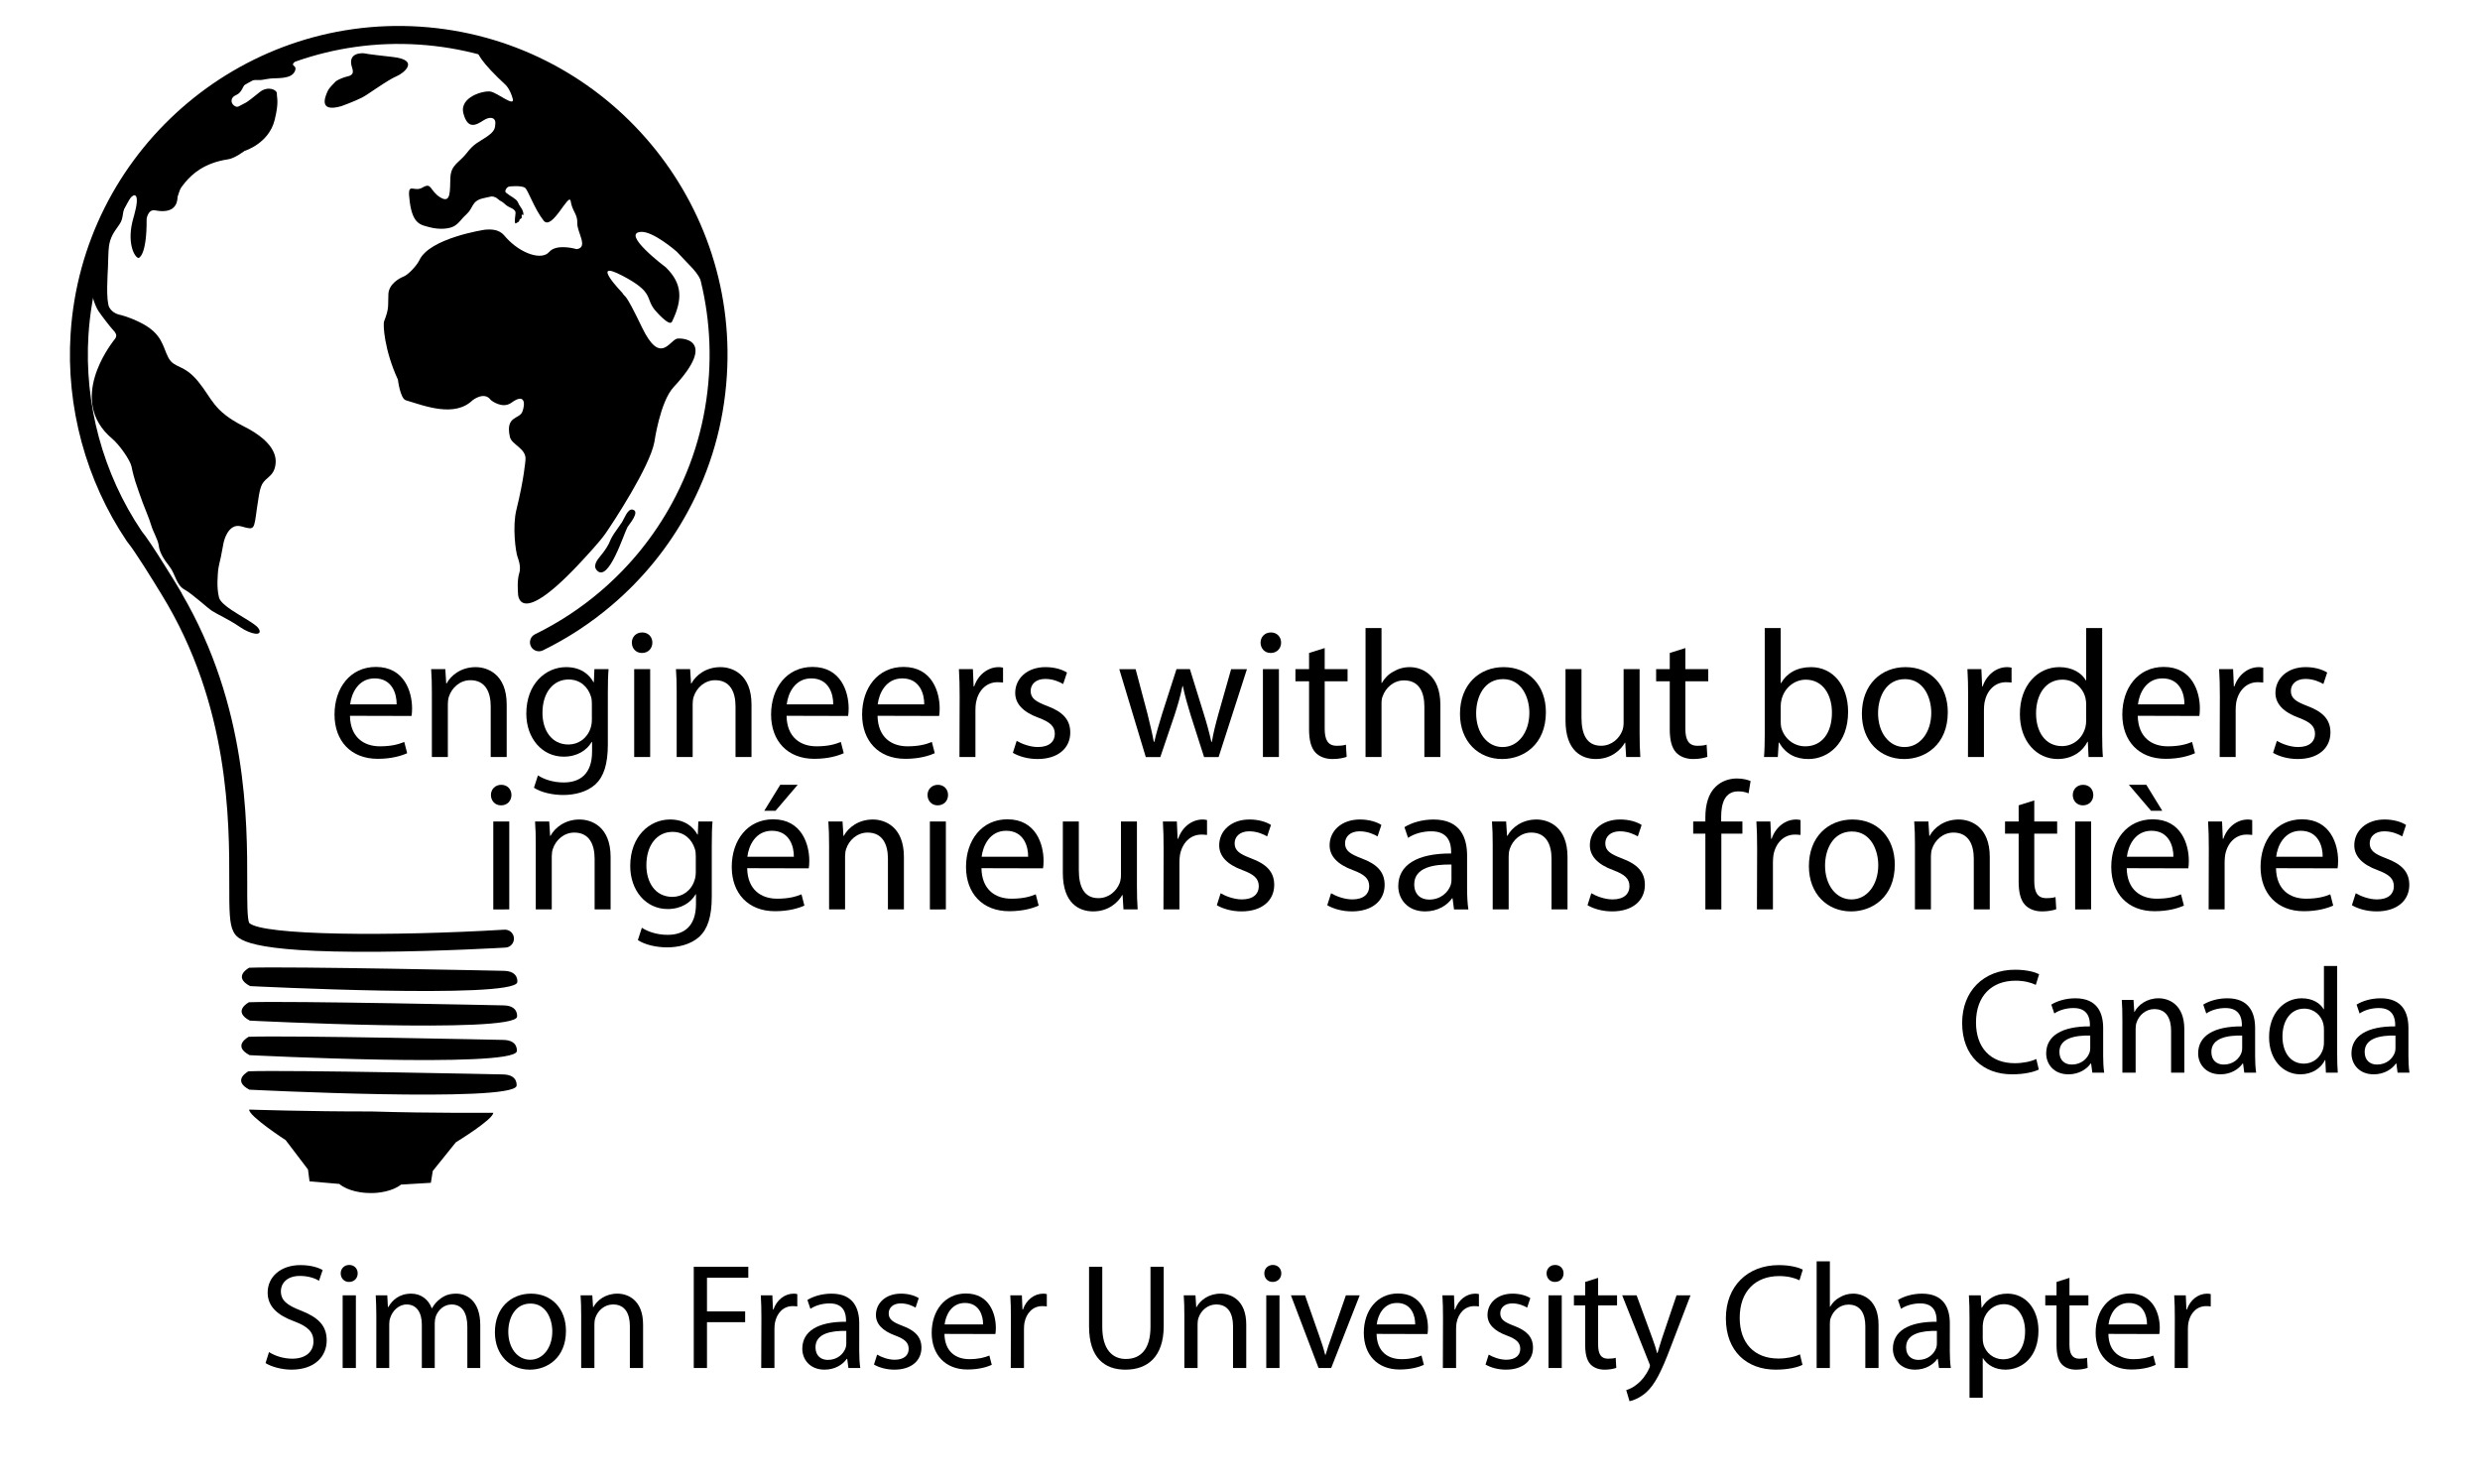 <?xml version="1.0" encoding="utf-8"?>
<!-- Generator: Adobe Illustrator 13.0.1, SVG Export Plug-In . SVG Version: 6.00 Build 14948)  -->
<!DOCTYPE svg PUBLIC "-//W3C//DTD SVG 1.1//EN" "http://www.w3.org/Graphics/SVG/1.1/DTD/svg11.dtd">
<svg version="1.1" id="Layer_1" xmlns="http://www.w3.org/2000/svg" xmlns:xlink="http://www.w3.org/1999/xlink" x="0px" y="0px"
	 width="198px" height="118.5px" viewBox="0 0 198 118.5" enable-background="new 0 0 198 118.5" xml:space="preserve">
<g>
	<path d="M49.399,42.067c0.087-0.124,0.177-0.249,0.265-0.381c0.152-0.229,0.441-1.064,0.814-1.002
		c0.689,0.114-0.261,1.197-0.374,1.388c-0.277,0.468-1.519,4.521-2.461,3.454c-0.329-0.371,0.056-0.844,0.294-1.134
		c0.348-0.428,0.629-0.814,0.828-1.337c-0.016,0.023-0.028,0.048-0.04,0.073C48.919,42.731,49.157,42.406,49.399,42.067z"/>
	<path d="M7.309,22.958c-0.011,0.723,0.332,1.539,0.558,1.887c0.228,0.347,0.991,1.328,1.133,1.469
		c0.543,0.537,0.163,0.715-0.01,0.991c-0.125,0.199-3.658,4.679-0.031,7.723c0.578,0.488,1.443,1.715,1.544,2.234
		c0.1,0.517,0.224,0.908,0.296,1.166c0.073,0.256,0.471,1.37,0.599,1.718c0.126,0.351,0.533,1.293,0.678,1.807
		c0.146,0.515,0.541,1.125,0.603,1.635c0.062,0.512,0.376,1.032,0.855,1.646c0.479,0.613,0.525,1.461,1.185,1.83
		s1.795,1.436,2.207,1.709s1.314,0.658,2.225,1.285c0.912,0.625,1.842,0.748,1.515,0.154c-0.325-0.596-2.969-1.658-3.183-2.516
		c-0.215-0.855-0.084-1.863-0.073-2.117c0.013-0.254,0.219-1.089,0.219-1.089l0.224-1.175c0,0,0.325-1.591,1.412-1.289
		c1.084,0.304,1.001,0.301,1.25-1.464c0.249-1.764,0.315-1.944,0.872-2.414c0.341-0.288,0.512-0.548,0.586-0.933
		c0.069-0.387,0.339-1.772-2.596-3.218c-2.378-1.226-2.413-2.145-3.561-3.544c-1.147-1.402-1.895-1.016-2.366-1.885
		c-0.473-0.87-0.44-1.912-2.236-2.809c-0.977-0.489-1.674-0.632-1.674-0.632s-0.55-0.099-0.813-0.58
		c-0.286-0.524-0.13-2.713-0.108-3.218c0.023-0.508,0.021-1.185,0.073-1.605c0.091-0.735,0.331-1.094,0.845-1.81
		c0.364-0.509,0.195-1.045,0.504-1.616c0.31-0.571,0.637-0.701,0.637-0.701s0.539-0.218,0.024,1.623
		c-0.013,0.046-0.025,0.094-0.041,0.143c-0.598,2.002,0.089,3.22,0.407,3.236c0,0,0.662-0.148,0.638-3.126
		c0,0,0.113-0.786,0.669-0.677c1.915,0.371,1.776-1.014,1.804-1.088c0.196-0.54,0.115-0.565,0.601-1.143
		c0.572-0.681,1.526-1.56,3.451-1.849c0.507-0.074,1.287-0.663,1.287-0.663s1.94-0.584,2.408-2.466
		c0.367-1.477,0.165-1.769,0.18-2.106c0.015-0.338-0.733-0.625-1.346-0.146c-0.613,0.48-0.967,0.802-1.313,0.954
		c-0.345,0.154-0.471,0.367-0.768,0.135c-0.296-0.232-0.225-0.603,0.035-0.76c0.262-0.156,0.432-0.149,0.709-0.729
		c0.281-0.579,0.535-0.566,1.042-0.543c0.505,0.023,0.593-0.058,1.104-0.118c0.511-0.063,1.688,0.077,1.973-0.588
		c0.284-0.663-0.78-0.22,0.476-1.163c1.256-0.942,0.266-0.923,0.208-0.871C24.169,3.703,12.719,6.892,7.645,19.855
		C7.645,19.855,7.349,20.55,7.309,22.958z"/>
	<path d="M29.07,4.257c0,0-1.41-0.162-0.952,1.172c0.229,0.668-0.33,0.629-0.635,0.744c-0.306,0.116-0.611,0.231-0.748,0.396
		c-0.137,0.167-0.448,0.409-0.592,0.746c-0.145,0.338-0.792,1.714,1.123,1.156c0,0,1.007-0.362,1.647-0.686
		c0.465-0.235,1.991-1.381,2.786-1.717c0.497-0.21,1.89-1.276-0.363-1.522C29.25,4.317,29.07,4.257,29.07,4.257z"/>
	<path d="M41.112,17.468c0.001,0.039-0.039,0.454,0.086,0.36c0.158-0.119,0.246-0.082,0.269-0.238
		c0.021-0.157,0.207-0.09,0.188-0.283c-0.039-0.409,0.117,0.033,0.131-0.195c0,0,0.031-0.238-0.214-0.569
		c-0.244-0.332-0.161-0.409-0.396-0.614c-0.233-0.204-0.841-0.506-0.834-0.647c0.006-0.143,0.113-0.294,0.229-0.362
		c0.116-0.065,1.106-0.119,1.351,0.078c0.25,0.196,0.731,1.661,1.479,2.614c0.677,0.863,2.041-2.353,2.165-1.541
		c0.125,0.813,0.557,1.025,0.523,1.739c-0.031,0.714,0.924,1.959-0.051,2.081c0,0-1.592-0.477-2.191,0.224
		c-0.598,0.7-2.269,0.138-3.424-1.127c-0.251-0.276-0.521-0.769-1.729-0.645c0,0-4.384,0.656-5.209,2.426
		c-0.192,0.409-0.873,1.165-1.282,1.32c0,0-0.962,0.36-1.161,1.162c-0.02,0.075-0.03,0.155-0.033,0.238
		c-0.045,0.967,0.074,1.096-0.343,2.167c-0.098,0.252,0.011,2.281,1.103,4.654c0,0,0.18,1.507,0.631,1.646
		c1.544,0.469,3.896,1.388,5.332-0.001c0,0,0.938-0.747,1.456-0.014c0,0,0.901,0.753,1.646,0.21c1.071-0.781,1.117,0.05,0.878,0.703
		c-0.236,0.651-1.381,0.309-1.003,2.026c0.142,0.65,1.372,0.928,1.241,1.879c0,0-0.111,1.486-0.721,3.944
		c-0.329,1.335-0.064,3.368,0.103,3.799c0,0,0.308,0.724,0.121,1.281c-0.186,0.559-0.096,1.555-0.096,1.555s-0.123,3.179,5.32-2.794
		c0,0,1.202-1.282,1.661-1.943c0.602-0.866,3.536-5.328,3.906-7.303c0,0,0.456-3.228,1.535-4.388
		c3.64-3.912,0.522-3.946,0.256-3.866c-0.61,0.188-1.33,2.099-2.777-0.903c-1.445-3.001-1.278-2.271-1.579-2.769
		c0,0-2.638-2.733-0.019-1.376c2.617,1.359,1.833,1.808,2.631,2.762c0,0,1.151,1.365,1.36,0.93c0.848-1.748,0.854-3.024-0.487-4.339
		c0,0-3.666-2.751-1.972-2.836c0.951-0.05,2.752,1.497,2.841,1.581c0,0,0.395,0.407,1.294,1.366
		c0.355,0.382,0.585,0.825,0.585,0.825c0.224,0.278,0.307,0.396,0.307,0.396c0.069,0.166,0.834,1.078,0.177-1.346
		c0,0-3.589-15.192-17.692-17.775c0,0-2.262-0.407,1.693,3.247c0,0,0.325,0.319,0.535,1.057c0.208,0.737-1.196-0.445-1.758-0.552
		c-0.56-0.106-2.52,0.438-2.174,1.747c0.344,1.307,1.008,0.934,1.591,0.557c0.582-0.377,0.978-0.197,0.959,0.206
		c-0.019,0.404-0.03,0.645-0.696,1.1c-0.668,0.454-0.994,0.52-1.594,1.3c-0.602,0.78-1.253,0.913-1.301,1.96
		c-0.048,1.048,0.065,2.106-0.8,1.581c-0.864-0.524-0.67-1.241-1.419-0.792c-0.749,0.45-1.264-0.625-1.023,1.164
		c0.243,1.789,0.886,1.819,1.605,2.012c0.718,0.195,1.61,0.154,2.028-0.149c0.417-0.305,0.425-0.465,0.931-0.928
		c0.506-0.463,0.376-1.031,1.275-1.234c0,0,0.628-0.149,0.671-0.149c0.043,0.003,0.271-0.026,0.517,0.198
		c0.248,0.225,0.303,0.143,0.604,0.442c0.299,0.299,0.898,0.308,0.805,0.775L41.112,17.468z"/>
</g>
<g>
	<path d="M19.896,77.264c0,0-1.366,0.711,0.072,1.467c0,0,20.938,1.055,21.332-0.297c0,0,0.155-0.895-1.068-0.922
		C40.23,77.512,23.106,77.145,19.896,77.264z"/>
	<path d="M19.876,80.02c0,0-1.366,0.711,0.072,1.467c0,0,20.938,1.057,21.331-0.293c0,0,0.156-0.898-1.067-0.924
		C40.212,80.27,23.089,79.9,19.876,80.02z"/>
	<path d="M19.859,82.777c0,0-1.368,0.711,0.069,1.467c0,0,20.939,1.055,21.332-0.297c0,0,0.156-0.895-1.068-0.92
		C40.191,83.027,23.069,82.656,19.859,82.777z"/>
	<path d="M19.838,85.533c0,0-1.366,0.713,0.071,1.467c0,0,20.939,1.057,21.332-0.295c0,0,0.155-0.895-1.067-0.922
		C40.174,85.783,23.051,85.414,19.838,85.533z"/>
	<path d="M29.543,95.25c0.61,0.029,1.794-0.123,2.472-0.672l2.384-0.143l0.153-0.945l1.843-2.289c0,0,3.011-1.838,2.982-2.357
		c0,0-4.824,0.045-9.742-0.104c-4.921,0.01-9.741-0.15-9.741-0.15c-0.045,0.516,2.913,2.439,2.913,2.439l1.781,2.34l0.125,0.951
		l2.376,0.205C27.753,95.094,28.933,95.262,29.543,95.25z"/>
	<path d="M5.637,26.64L5.637,26.64c-0.377,5.842,1.22,11.731,4.496,16.583l0.022,0.029l0.023,0.03
		c0.576,0.688,2.046,3.068,2.744,4.218c5.4,8.794,5.392,18.039,5.383,23.021c-0.005,2.176,0.01,3.25,0.329,3.854
		c0.31,0.59,0.888,1.691,11.573,1.615c5.087-0.037,10.102-0.33,10.155-0.334c0.393-0.023,0.694-0.365,0.67-0.758
		c-0.022-0.393-0.363-0.693-0.756-0.672c-9.008,0.535-19.331,0.479-20.383-0.541c-0.16-0.354-0.158-1.779-0.154-3.162
		c0.006-5.004,0.004-14.189-5.223-23.126l0.009-0.006c0,0-0.087-0.146-0.152-0.256c-0.21-0.369-0.561-0.93-1.132-1.844
		c-0.907-1.46-1.55-2.417-1.925-2.876C8.219,37.824,6.71,32.257,7.064,26.733l0,0C7.945,13.075,19.771,2.68,33.43,3.559
		c13.657,0.88,24.054,12.706,23.172,26.366c-0.234,3.623-1.222,7.064-2.941,10.23c-1.459,2.69-3.386,5.066-5.725,7.06
		c-1.59,1.359-3.35,2.508-5.223,3.425c-0.355,0.174-0.503,0.602-0.33,0.959c0.175,0.354,0.604,0.5,0.959,0.328
		c1.98-0.969,3.838-2.187,5.521-3.623c2.474-2.107,4.513-4.619,6.057-7.466c1.818-3.35,2.866-6.992,3.11-10.824
		c0.933-14.446-10.064-26.955-24.51-27.887C19.075,1.199,6.566,12.195,5.637,26.64z"/>
</g>
<g>
	<path d="M27.941,57.15c0.029,1.725,1.116,2.436,2.392,2.436c0.914,0,1.479-0.159,1.943-0.348l0.232,0.898
		c-0.45,0.203-1.232,0.449-2.349,0.449c-2.146,0-3.451-1.435-3.451-3.537c0-2.132,1.262-3.8,3.306-3.8
		c2.291,0,2.886,2.016,2.886,3.307c0,0.261-0.015,0.464-0.044,0.608L27.941,57.15z M31.667,56.236
		c0.015-0.798-0.333-2.073-1.754-2.073c-1.305,0-1.856,1.188-1.958,2.073H31.667z"/>
	<path d="M34.48,55.323c0-0.74-0.014-1.319-0.058-1.899h1.131l0.072,1.146h0.029c0.348-0.653,1.16-1.306,2.32-1.306
		c0.972,0,2.479,0.58,2.479,2.987v4.19h-1.276v-4.046c0-1.131-0.421-2.088-1.624-2.088c-0.827,0-1.479,0.595-1.711,1.306
		c-0.058,0.159-0.087,0.392-0.087,0.594v4.234H34.48V55.323z"/>
	<path d="M48.53,59.412c0,1.624-0.333,2.596-1,3.219c-0.696,0.623-1.682,0.841-2.566,0.841c-0.841,0-1.769-0.203-2.334-0.58
		l0.319-0.985c0.464,0.304,1.189,0.565,2.059,0.565c1.305,0,2.262-0.682,2.262-2.465v-0.769H47.24
		c-0.377,0.652-1.146,1.174-2.233,1.174c-1.74,0-2.987-1.479-2.987-3.437c0-2.378,1.551-3.712,3.175-3.712
		c1.218,0,1.871,0.624,2.189,1.204h0.029l0.043-1.044h1.131c-0.043,0.492-0.058,1.059-0.058,1.914V59.412z M47.254,56.179
		c0-0.203-0.015-0.392-0.072-0.565c-0.232-0.754-0.841-1.363-1.784-1.363c-1.218,0-2.088,1.029-2.088,2.668
		c0,1.363,0.71,2.522,2.073,2.522c0.798,0,1.508-0.492,1.769-1.319c0.073-0.203,0.102-0.449,0.102-0.682V56.179z"/>
	<path d="M51.242,52.133c-0.479,0-0.797-0.377-0.797-0.826c0-0.45,0.333-0.812,0.827-0.812c0.493,0,0.812,0.361,0.812,0.812
		c0,0.449-0.319,0.826-0.827,0.826H51.242z M50.633,60.441v-7.018h1.276v7.018H50.633z"/>
	<path d="M54.026,55.323c0-0.74-0.015-1.319-0.058-1.899h1.131l0.073,1.146H55.2c0.348-0.653,1.16-1.306,2.32-1.306
		c0.972,0,2.479,0.58,2.479,2.987v4.19h-1.276v-4.046c0-1.131-0.42-2.088-1.624-2.088c-0.826,0-1.479,0.595-1.711,1.306
		c-0.058,0.159-0.087,0.392-0.087,0.594v4.234h-1.276V55.323z"/>
	<path d="M62.798,57.15c0.028,1.725,1.116,2.436,2.391,2.436c0.914,0,1.48-0.159,1.943-0.348l0.232,0.898
		c-0.449,0.203-1.232,0.449-2.35,0.449c-2.145,0-3.451-1.435-3.451-3.537c0-2.132,1.262-3.8,3.306-3.8
		c2.291,0,2.887,2.016,2.887,3.307c0,0.261-0.016,0.464-0.045,0.608L62.798,57.15z M66.523,56.236
		c0.016-0.798-0.332-2.073-1.754-2.073c-1.305,0-1.855,1.188-1.957,2.073H66.523z"/>
	<path d="M70.063,57.15c0.029,1.725,1.117,2.436,2.393,2.436c0.914,0,1.479-0.159,1.943-0.348l0.232,0.898
		c-0.451,0.203-1.232,0.449-2.35,0.449c-2.146,0-3.451-1.435-3.451-3.537c0-2.132,1.262-3.8,3.307-3.8
		c2.291,0,2.885,2.016,2.885,3.307c0,0.261-0.014,0.464-0.043,0.608L70.063,57.15z M73.789,56.236
		c0.014-0.798-0.334-2.073-1.754-2.073c-1.305,0-1.857,1.188-1.959,2.073H73.789z"/>
	<path d="M76.617,55.613c0-0.827-0.016-1.537-0.059-2.189h1.117l0.057,1.377h0.045c0.318-0.942,1.102-1.537,1.957-1.537
		c0.131,0,0.232,0.015,0.348,0.044v1.188c-0.145-0.014-0.275-0.028-0.449-0.028c-0.9,0-1.537,0.682-1.711,1.624
		c-0.029,0.188-0.045,0.392-0.045,0.608v3.741h-1.275L76.617,55.613z"/>
	<path d="M81.17,59.151c0.391,0.231,1.059,0.492,1.695,0.492c0.914,0,1.35-0.449,1.35-1.044c0-0.608-0.363-0.942-1.291-1.29
		c-1.275-0.464-1.871-1.146-1.871-1.986c0-1.131,0.928-2.06,2.422-2.06c0.711,0,1.334,0.188,1.711,0.436l-0.304,0.913
		c-0.276-0.159-0.784-0.406-1.436-0.406c-0.754,0-1.16,0.436-1.16,0.957c0,0.595,0.406,0.855,1.32,1.204
		c1.204,0.449,1.842,1.059,1.842,2.117c0,1.246-0.973,2.116-2.611,2.116c-0.768,0-1.479-0.203-1.971-0.493L81.17,59.151z"/>
	<path d="M90.666,53.424l0.943,3.552c0.188,0.783,0.377,1.522,0.508,2.248h0.043c0.16-0.711,0.391-1.465,0.623-2.233l1.146-3.566
		h1.072l1.088,3.509c0.262,0.826,0.463,1.58,0.623,2.291h0.043c0.117-0.711,0.305-1.45,0.537-2.276l1-3.523h1.262l-2.262,7.018
		h-1.16l-1.072-3.35c-0.246-0.797-0.449-1.493-0.623-2.32h-0.029c-0.174,0.842-0.393,1.581-0.639,2.335l-1.131,3.335h-1.16
		l-2.117-7.018H90.666z"/>
	<path d="M101.439,52.133c-0.479,0-0.797-0.377-0.797-0.826c0-0.45,0.334-0.812,0.826-0.812c0.494,0,0.813,0.361,0.813,0.812
		c0,0.449-0.318,0.826-0.826,0.826H101.439z M100.83,60.441v-7.018h1.277v7.018H100.83z"/>
	<path d="M105.762,51.741v1.683h1.826v0.971h-1.826v3.785c0,0.87,0.246,1.362,0.957,1.362c0.348,0,0.551-0.028,0.738-0.087
		l0.059,0.972c-0.246,0.087-0.639,0.174-1.131,0.174c-0.596,0-1.074-0.203-1.377-0.536c-0.35-0.392-0.494-1.015-0.494-1.842v-3.828
		h-1.088v-0.971h1.088v-1.291L105.762,51.741z"/>
	<path d="M109.023,50.146h1.275v4.379h0.029c0.203-0.362,0.521-0.696,0.914-0.899c0.377-0.231,0.826-0.362,1.305-0.362
		c0.943,0,2.451,0.58,2.451,3.002v4.176h-1.277V56.41c0-1.146-0.42-2.088-1.623-2.088c-0.826,0-1.465,0.58-1.711,1.276
		c-0.072,0.174-0.088,0.362-0.088,0.608v4.234h-1.275V50.146z"/>
	<path d="M119.928,60.601c-1.885,0-3.365-1.392-3.365-3.61c0-2.349,1.553-3.727,3.48-3.727c2.016,0,3.379,1.465,3.379,3.597
		c0,2.609-1.813,3.74-3.48,3.74H119.928z M119.971,59.644c1.219,0,2.131-1.146,2.131-2.74c0-1.188-0.594-2.683-2.102-2.683
		c-1.494,0-2.146,1.393-2.146,2.727c0,1.537,0.871,2.696,2.104,2.696H119.971z"/>
	<path d="M130.904,58.527c0,0.725,0.014,1.363,0.057,1.914h-1.131l-0.072-1.146h-0.029c-0.318,0.565-1.072,1.305-2.32,1.305
		c-1.102,0-2.42-0.623-2.42-3.073v-4.104h1.275v3.871c0,1.334,0.42,2.247,1.566,2.247c0.855,0,1.449-0.594,1.682-1.174
		c0.072-0.174,0.115-0.406,0.115-0.652v-4.292h1.277V58.527z"/>
	<path d="M134.557,51.741v1.683h1.828v0.971h-1.828v3.785c0,0.87,0.248,1.362,0.957,1.362c0.35,0,0.553-0.028,0.74-0.087
		l0.059,0.972c-0.246,0.087-0.639,0.174-1.131,0.174c-0.596,0-1.074-0.203-1.379-0.536c-0.348-0.392-0.492-1.015-0.492-1.842v-3.828
		h-1.088v-0.971h1.088v-1.291L134.557,51.741z"/>
	<path d="M140.895,50.146h1.275v4.394h0.029c0.449-0.783,1.262-1.276,2.393-1.276c1.74,0,2.957,1.45,2.957,3.567
		c0,2.522-1.594,3.77-3.16,3.77c-1.016,0-1.813-0.392-2.35-1.319h-0.029l-0.072,1.16h-1.102c0.043-0.479,0.059-1.189,0.059-1.813
		V50.146z M142.17,57.629c0,0.159,0.014,0.318,0.043,0.464c0.246,0.884,1,1.493,1.914,1.493c1.35,0,2.133-1.088,2.133-2.697
		c0-1.421-0.727-2.624-2.09-2.624c-0.869,0-1.682,0.608-1.928,1.565c-0.043,0.16-0.072,0.334-0.072,0.537V57.629z"/>
	<path d="M152.016,60.601c-1.885,0-3.365-1.392-3.365-3.61c0-2.349,1.553-3.727,3.48-3.727c2.016,0,3.379,1.465,3.379,3.597
		c0,2.609-1.813,3.74-3.48,3.74H152.016z M152.059,59.644c1.219,0,2.131-1.146,2.131-2.74c0-1.188-0.594-2.683-2.102-2.683
		c-1.494,0-2.146,1.393-2.146,2.727c0,1.537,0.871,2.696,2.104,2.696H152.059z"/>
	<path d="M157.133,55.613c0-0.827-0.014-1.537-0.057-2.189h1.115l0.059,1.377h0.043c0.32-0.942,1.102-1.537,1.957-1.537
		c0.131,0,0.232,0.015,0.35,0.044v1.188c-0.146-0.014-0.275-0.028-0.449-0.028c-0.9,0-1.537,0.682-1.711,1.624
		c-0.029,0.188-0.045,0.392-0.045,0.608v3.741h-1.275L157.133,55.613z"/>
	<path d="M167.834,50.146v8.482c0,0.623,0.016,1.334,0.059,1.813h-1.146l-0.057-1.218h-0.029c-0.393,0.783-1.232,1.377-2.379,1.377
		c-1.695,0-3.016-1.436-3.016-3.566c-0.014-2.35,1.451-3.771,3.146-3.771c1.088,0,1.813,0.508,2.117,1.059h0.029v-4.176H167.834z
		 M166.559,56.28c0-0.175-0.016-0.377-0.059-0.552c-0.188-0.797-0.885-1.464-1.842-1.464c-1.318,0-2.102,1.16-2.102,2.696
		c0,1.436,0.711,2.61,2.074,2.61c0.855,0,1.637-0.58,1.869-1.522c0.043-0.174,0.059-0.348,0.059-0.551V56.28z"/>
	<path d="M170.676,57.15c0.029,1.725,1.117,2.436,2.393,2.436c0.914,0,1.48-0.159,1.943-0.348l0.232,0.898
		c-0.449,0.203-1.232,0.449-2.35,0.449c-2.146,0-3.451-1.435-3.451-3.537c0-2.132,1.262-3.8,3.307-3.8
		c2.291,0,2.885,2.016,2.885,3.307c0,0.261-0.014,0.464-0.043,0.608L170.676,57.15z M174.402,56.236
		c0.016-0.798-0.332-2.073-1.754-2.073c-1.305,0-1.855,1.188-1.957,2.073H174.402z"/>
	<path d="M177.23,55.613c0-0.827-0.016-1.537-0.059-2.189h1.117l0.059,1.377h0.043c0.318-0.942,1.102-1.537,1.957-1.537
		c0.131,0,0.232,0.015,0.348,0.044v1.188c-0.145-0.014-0.275-0.028-0.449-0.028c-0.898,0-1.537,0.682-1.711,1.624
		c-0.029,0.188-0.043,0.392-0.043,0.608v3.741h-1.277L177.23,55.613z"/>
	<path d="M181.783,59.151c0.391,0.231,1.059,0.492,1.697,0.492c0.912,0,1.348-0.449,1.348-1.044c0-0.608-0.363-0.942-1.291-1.29
		c-1.275-0.464-1.869-1.146-1.869-1.986c0-1.131,0.928-2.06,2.42-2.06c0.711,0,1.334,0.188,1.711,0.436l-0.303,0.913
		c-0.277-0.159-0.783-0.406-1.436-0.406c-0.754,0-1.16,0.436-1.16,0.957c0,0.595,0.406,0.855,1.318,1.204
		c1.203,0.449,1.842,1.059,1.842,2.117c0,1.246-0.971,2.116-2.609,2.116c-0.77,0-1.479-0.203-1.973-0.493L181.783,59.151z"/>
</g>
<g>
	<path d="M39.992,64.299c-0.479,0-0.797-0.377-0.797-0.826s0.333-0.813,0.826-0.813c0.493,0,0.812,0.363,0.812,0.813
		s-0.319,0.826-0.826,0.826H39.992z M39.383,72.607V65.59h1.276v7.018H39.383z"/>
	<path d="M42.776,67.489c0-0.74-0.014-1.319-0.058-1.899h1.131l0.072,1.146h0.029c0.348-0.653,1.16-1.306,2.32-1.306
		c0.972,0,2.479,0.58,2.479,2.987v4.19h-1.276v-4.046c0-1.131-0.42-2.088-1.624-2.088c-0.827,0-1.479,0.595-1.711,1.306
		c-0.058,0.159-0.087,0.392-0.087,0.594v4.234h-1.276V67.489z"/>
	<path d="M56.827,71.578c0,1.624-0.333,2.596-1,3.219c-0.696,0.623-1.682,0.841-2.567,0.841c-0.841,0-1.769-0.203-2.334-0.58
		l0.319-0.985c0.464,0.304,1.189,0.565,2.059,0.565c1.305,0,2.262-0.682,2.262-2.465v-0.769h-0.029
		c-0.377,0.652-1.146,1.174-2.233,1.174c-1.74,0-2.987-1.479-2.987-3.437c0-2.378,1.552-3.712,3.176-3.712
		c1.218,0,1.87,0.624,2.189,1.204h0.029l0.043-1.044h1.131c-0.043,0.492-0.058,1.059-0.058,1.914V71.578z M55.55,68.345
		c0-0.203-0.014-0.392-0.072-0.565c-0.232-0.754-0.841-1.363-1.784-1.363c-1.218,0-2.088,1.029-2.088,2.668
		c0,1.363,0.71,2.522,2.074,2.522c0.797,0,1.508-0.492,1.769-1.319c0.073-0.203,0.102-0.449,0.102-0.682V68.345z"/>
	<path d="M59.654,69.316c0.029,1.725,1.117,2.436,2.393,2.436c0.914,0,1.479-0.159,1.943-0.348l0.232,0.898
		c-0.449,0.203-1.232,0.449-2.349,0.449c-2.146,0-3.451-1.435-3.451-3.537c0-2.132,1.261-3.8,3.306-3.8
		c2.291,0,2.885,2.016,2.885,3.307c0,0.261-0.015,0.464-0.043,0.608L59.654,69.316z M63.38,68.402
		c0.015-0.798-0.333-2.073-1.754-2.073c-1.305,0-1.856,1.188-1.958,2.073H63.38z M63.685,62.66l-1.769,2.074h-0.899l1.276-2.074
		H63.685z"/>
	<path d="M66.193,67.489c0-0.74-0.015-1.319-0.058-1.899h1.131l0.073,1.146h0.029c0.348-0.653,1.16-1.306,2.32-1.306
		c0.972,0,2.479,0.58,2.479,2.987v4.19h-1.276v-4.046c0-1.131-0.42-2.088-1.624-2.088c-0.826,0-1.479,0.595-1.711,1.306
		c-0.058,0.159-0.087,0.392-0.087,0.594v4.234h-1.276V67.489z"/>
	<path d="M74.85,64.299c-0.479,0-0.797-0.377-0.797-0.826s0.333-0.813,0.826-0.813c0.493,0,0.812,0.363,0.812,0.813
		s-0.319,0.826-0.826,0.826H74.85z M74.241,72.607V65.59h1.276v7.018H74.241z"/>
	<path d="M78.358,69.316c0.029,1.725,1.117,2.436,2.393,2.436c0.914,0,1.479-0.159,1.943-0.348l0.232,0.898
		c-0.449,0.203-1.232,0.449-2.349,0.449c-2.146,0-3.451-1.435-3.451-3.537c0-2.132,1.262-3.8,3.306-3.8
		c2.291,0,2.885,2.016,2.885,3.307c0,0.261-0.014,0.464-0.043,0.608L78.358,69.316z M82.085,68.402
		c0.015-0.798-0.333-2.073-1.754-2.073c-1.305,0-1.856,1.188-1.958,2.073H82.085z"/>
	<path d="M90.771,70.693c0,0.725,0.015,1.363,0.058,1.914h-1.131l-0.072-1.146h-0.029c-0.318,0.565-1.073,1.305-2.319,1.305
		c-1.103,0-2.422-0.623-2.422-3.073V65.59h1.276v3.871c0,1.334,0.42,2.247,1.565,2.247c0.855,0,1.45-0.594,1.682-1.174
		c0.073-0.174,0.116-0.406,0.116-0.652V65.59h1.276V70.693z"/>
	<path d="M92.901,67.779c0-0.827-0.014-1.537-0.058-2.189h1.116l0.059,1.377h0.043c0.319-0.942,1.103-1.537,1.958-1.537
		c0.13,0,0.231,0.015,0.348,0.044v1.188c-0.145-0.014-0.275-0.028-0.449-0.028c-0.899,0-1.537,0.682-1.711,1.624
		c-0.029,0.188-0.044,0.392-0.044,0.608v3.741h-1.275L92.901,67.779z"/>
	<path d="M97.455,71.317c0.392,0.231,1.059,0.492,1.696,0.492c0.913,0,1.349-0.449,1.349-1.044c0-0.608-0.362-0.942-1.291-1.29
		c-1.275-0.464-1.87-1.146-1.87-1.986c0-1.131,0.928-2.06,2.422-2.06c0.71,0,1.334,0.188,1.711,0.436l-0.305,0.913
		c-0.275-0.159-0.783-0.406-1.436-0.406c-0.754,0-1.16,0.436-1.16,0.957c0,0.595,0.406,0.855,1.319,1.204
		c1.204,0.449,1.842,1.059,1.842,2.117c0,1.246-0.972,2.116-2.61,2.116c-0.769,0-1.479-0.203-1.972-0.493L97.455,71.317z"/>
	<path d="M106.271,71.317c0.392,0.231,1.059,0.492,1.696,0.492c0.914,0,1.349-0.449,1.349-1.044c0-0.608-0.362-0.942-1.29-1.29
		c-1.276-0.464-1.871-1.146-1.871-1.986c0-1.131,0.929-2.06,2.422-2.06c0.71,0,1.334,0.188,1.711,0.436l-0.305,0.913
		c-0.275-0.159-0.783-0.406-1.436-0.406c-0.754,0-1.16,0.436-1.16,0.957c0,0.595,0.406,0.855,1.32,1.204
		c1.203,0.449,1.841,1.059,1.841,2.117c0,1.246-0.972,2.116-2.609,2.116c-0.769,0-1.479-0.203-1.973-0.493L106.271,71.317z"/>
	<path d="M117.131,70.926c0,0.608,0.029,1.203,0.102,1.682h-1.146l-0.116-0.885h-0.043c-0.377,0.551-1.146,1.044-2.146,1.044
		c-1.421,0-2.146-1-2.146-2.016c0-1.696,1.508-2.624,4.22-2.609v-0.146c0-0.58-0.16-1.638-1.596-1.624
		c-0.667,0-1.349,0.188-1.841,0.522l-0.29-0.855c0.58-0.362,1.436-0.609,2.319-0.609c2.161,0,2.683,1.465,2.683,2.871V70.926z
		 M115.884,69.026c-1.392-0.029-2.973,0.217-2.973,1.58c0,0.841,0.552,1.218,1.189,1.218c0.928,0,1.522-0.58,1.726-1.174
		c0.043-0.131,0.058-0.276,0.058-0.406V69.026z"/>
	<path d="M119.176,67.489c0-0.74-0.015-1.319-0.059-1.899h1.131l0.073,1.146h0.028c0.349-0.653,1.16-1.306,2.32-1.306
		c0.972,0,2.479,0.58,2.479,2.987v4.19h-1.276v-4.046c0-1.131-0.42-2.088-1.624-2.088c-0.826,0-1.479,0.595-1.711,1.306
		c-0.058,0.159-0.087,0.392-0.087,0.594v4.234h-1.275V67.489z"/>
	<path d="M127.049,71.317c0.392,0.231,1.059,0.492,1.696,0.492c0.914,0,1.349-0.449,1.349-1.044c0-0.608-0.362-0.942-1.29-1.29
		c-1.276-0.464-1.871-1.146-1.871-1.986c0-1.131,0.929-2.06,2.422-2.06c0.71,0,1.334,0.188,1.711,0.436l-0.305,0.913
		c-0.275-0.159-0.783-0.406-1.436-0.406c-0.754,0-1.16,0.436-1.16,0.957c0,0.595,0.406,0.855,1.319,1.204
		c1.204,0.449,1.842,1.059,1.842,2.117c0,1.246-0.972,2.116-2.609,2.116c-0.769,0-1.479-0.203-1.973-0.493L127.049,71.317z"/>
	<path d="M136.154,72.607v-6.047h-0.971V65.59h0.971v-0.334c0-0.986,0.232-1.885,0.827-2.45c0.479-0.464,1.116-0.652,1.696-0.652
		c0.464,0,0.841,0.102,1.087,0.203l-0.159,0.985c-0.203-0.087-0.449-0.159-0.826-0.159c-1.073,0-1.363,0.957-1.363,2.03v0.377h1.696
		v0.971h-1.682v6.047H136.154z"/>
	<path d="M140.287,67.779c0-0.827-0.015-1.537-0.058-2.189h1.116l0.058,1.377h0.044c0.318-0.942,1.102-1.537,1.957-1.537
		c0.131,0,0.232,0.015,0.349,0.044v1.188c-0.146-0.014-0.276-0.028-0.45-0.028c-0.898,0-1.537,0.682-1.711,1.624
		c-0.028,0.188-0.043,0.392-0.043,0.608v3.741h-1.276L140.287,67.779z"/>
	<path d="M147.783,72.767c-1.885,0-3.363-1.392-3.363-3.61c0-2.349,1.551-3.727,3.479-3.727c2.016,0,3.379,1.465,3.379,3.597
		c0,2.609-1.813,3.74-3.48,3.74H147.783z M147.827,71.81c1.218,0,2.131-1.146,2.131-2.74c0-1.188-0.594-2.683-2.102-2.683
		c-1.494,0-2.146,1.393-2.146,2.727c0,1.537,0.87,2.696,2.103,2.696H147.827z"/>
	<path d="M152.888,67.489c0-0.74-0.015-1.319-0.059-1.899h1.132l0.072,1.146h0.028c0.349-0.653,1.16-1.306,2.32-1.306
		c0.972,0,2.479,0.58,2.479,2.987v4.19h-1.276v-4.046c0-1.131-0.42-2.088-1.623-2.088c-0.827,0-1.479,0.595-1.712,1.306
		c-0.058,0.159-0.087,0.392-0.087,0.594v4.234h-1.275V67.489z"/>
	<path d="M162.414,63.907v1.683h1.827v0.971h-1.827v3.785c0,0.87,0.246,1.362,0.957,1.362c0.348,0,0.551-0.028,0.739-0.087
		l0.058,0.972c-0.246,0.087-0.638,0.174-1.131,0.174c-0.594,0-1.072-0.203-1.377-0.536c-0.349-0.392-0.493-1.015-0.493-1.842v-3.828
		h-1.088V65.59h1.088v-1.291L162.414,63.907z"/>
	<path d="M166.285,64.299c-0.479,0-0.797-0.377-0.797-0.826s0.333-0.813,0.826-0.813s0.812,0.363,0.812,0.813
		s-0.318,0.826-0.826,0.826H166.285z M165.677,72.607V65.59h1.275v7.018H165.677z"/>
	<path d="M169.794,69.316c0.029,1.725,1.117,2.436,2.393,2.436c0.914,0,1.479-0.159,1.943-0.348l0.231,0.898
		c-0.449,0.203-1.232,0.449-2.349,0.449c-2.146,0-3.451-1.435-3.451-3.537c0-2.132,1.262-3.8,3.306-3.8
		c2.291,0,2.886,2.016,2.886,3.307c0,0.261-0.015,0.464-0.043,0.608L169.794,69.316z M173.521,68.402
		c0.015-0.798-0.333-2.073-1.754-2.073c-1.306,0-1.856,1.188-1.958,2.073H173.521z M171.36,62.66l1.275,2.074h-0.898l-1.77-2.074
		H171.36z"/>
	<path d="M176.348,67.779c0-0.827-0.014-1.537-0.058-2.189h1.116l0.059,1.377h0.043c0.319-0.942,1.103-1.537,1.958-1.537
		c0.13,0,0.231,0.015,0.348,0.044v1.188c-0.145-0.014-0.275-0.028-0.449-0.028c-0.899,0-1.537,0.682-1.711,1.624
		c-0.029,0.188-0.044,0.392-0.044,0.608v3.741h-1.275L176.348,67.779z"/>
	<path d="M181.713,69.316c0.029,1.725,1.116,2.436,2.393,2.436c0.913,0,1.479-0.159,1.943-0.348l0.231,0.898
		c-0.449,0.203-1.232,0.449-2.349,0.449c-2.146,0-3.451-1.435-3.451-3.537c0-2.132,1.262-3.8,3.306-3.8
		c2.291,0,2.886,2.016,2.886,3.307c0,0.261-0.015,0.464-0.043,0.608L181.713,69.316z M185.439,68.402
		c0.015-0.798-0.333-2.073-1.755-2.073c-1.305,0-1.855,1.188-1.957,2.073H185.439z"/>
	<path d="M188.078,71.317c0.392,0.231,1.059,0.492,1.697,0.492c0.913,0,1.348-0.449,1.348-1.044c0-0.608-0.362-0.942-1.29-1.29
		c-1.276-0.464-1.87-1.146-1.87-1.986c0-1.131,0.928-2.06,2.421-2.06c0.711,0,1.334,0.188,1.711,0.436l-0.305,0.913
		c-0.275-0.159-0.782-0.406-1.436-0.406c-0.754,0-1.159,0.436-1.159,0.957c0,0.595,0.405,0.855,1.319,1.204
		c1.203,0.449,1.841,1.059,1.841,2.117c0,1.246-0.971,2.116-2.609,2.116c-0.769,0-1.479-0.203-1.973-0.493L188.078,71.317z"/>
</g>
<rect x="78.358" y="69.316" fill="none" width="13.641" height="1.6"/>
<g>
	<path d="M162.776,85.391c-0.372,0.192-1.151,0.384-2.136,0.384c-2.28,0-3.984-1.439-3.984-4.104c0-2.544,1.717-4.248,4.225-4.248
		c0.996,0,1.644,0.216,1.92,0.359l-0.265,0.853c-0.384-0.192-0.947-0.336-1.619-0.336c-1.896,0-3.156,1.212-3.156,3.336
		c0,1.992,1.14,3.252,3.096,3.252c0.648,0,1.296-0.132,1.716-0.336L162.776,85.391z"/>
	<path d="M167.912,84.251c0,0.504,0.024,0.995,0.084,1.392h-0.947l-0.097-0.732h-0.035c-0.313,0.456-0.948,0.864-1.776,0.864
		c-1.176,0-1.776-0.828-1.776-1.668c0-1.404,1.248-2.172,3.492-2.16v-0.12c0-0.479-0.132-1.355-1.32-1.344
		c-0.552,0-1.115,0.156-1.523,0.433l-0.24-0.708c0.48-0.301,1.188-0.504,1.92-0.504c1.788,0,2.22,1.212,2.22,2.375V84.251z
		 M166.881,82.679c-1.152-0.024-2.46,0.18-2.46,1.308c0,0.696,0.456,1.008,0.983,1.008c0.769,0,1.26-0.479,1.428-0.972
		c0.036-0.107,0.049-0.228,0.049-0.336V82.679z"/>
	<path d="M169.448,81.406c0-0.611-0.012-1.092-0.048-1.571h0.937l0.06,0.947h0.024c0.287-0.54,0.96-1.079,1.92-1.079
		c0.804,0,2.052,0.479,2.052,2.472v3.468h-1.056v-3.348c0-0.937-0.349-1.729-1.345-1.729c-0.684,0-1.224,0.492-1.416,1.08
		c-0.048,0.132-0.071,0.324-0.071,0.492v3.504h-1.057V81.406z"/>
	<path d="M180.044,84.251c0,0.504,0.024,0.995,0.084,1.392h-0.947l-0.097-0.732h-0.035c-0.313,0.456-0.948,0.864-1.776,0.864
		c-1.176,0-1.776-0.828-1.776-1.668c0-1.404,1.248-2.172,3.492-2.16v-0.12c0-0.479-0.132-1.355-1.32-1.344
		c-0.552,0-1.115,0.156-1.523,0.433l-0.24-0.708c0.48-0.301,1.188-0.504,1.92-0.504c1.788,0,2.22,1.212,2.22,2.375V84.251z
		 M179.013,82.679c-1.152-0.024-2.46,0.18-2.46,1.308c0,0.696,0.456,1.008,0.983,1.008c0.769,0,1.26-0.479,1.429-0.972
		c0.035-0.107,0.048-0.228,0.048-0.336V82.679z"/>
	<path d="M186.597,77.123v7.02c0,0.516,0.012,1.104,0.048,1.5h-0.948l-0.048-1.008h-0.024c-0.323,0.647-1.02,1.14-1.968,1.14
		c-1.404,0-2.496-1.188-2.496-2.952c-0.012-1.943,1.2-3.119,2.604-3.119c0.899,0,1.5,0.42,1.752,0.876h0.023v-3.456H186.597z
		 M185.54,82.198c0-0.144-0.012-0.312-0.048-0.456c-0.156-0.659-0.731-1.212-1.523-1.212c-1.093,0-1.74,0.96-1.74,2.232
		c0,1.188,0.588,2.16,1.716,2.16c0.708,0,1.356-0.48,1.548-1.261c0.036-0.144,0.048-0.287,0.048-0.455V82.198z"/>
	<path d="M192.284,84.251c0,0.504,0.024,0.995,0.084,1.392h-0.948l-0.096-0.732h-0.036c-0.312,0.456-0.948,0.864-1.775,0.864
		c-1.177,0-1.776-0.828-1.776-1.668c0-1.404,1.248-2.172,3.492-2.16v-0.12c0-0.479-0.132-1.355-1.32-1.344
		c-0.552,0-1.116,0.156-1.523,0.433l-0.24-0.708c0.479-0.301,1.188-0.504,1.92-0.504c1.788,0,2.22,1.212,2.22,2.375V84.251z
		 M191.252,82.679c-1.151-0.024-2.46,0.18-2.46,1.308c0,0.696,0.456,1.008,0.984,1.008c0.768,0,1.26-0.479,1.428-0.972
		c0.036-0.107,0.048-0.228,0.048-0.336V82.679z"/>
</g>
<g>
	<path d="M21.477,107.95c0.468,0.3,1.14,0.528,1.859,0.528c1.067,0,1.691-0.552,1.691-1.38c0-0.743-0.432-1.187-1.523-1.595
		c-1.319-0.479-2.135-1.176-2.135-2.303c0-1.259,1.043-2.194,2.615-2.194c0.815,0,1.427,0.191,1.775,0.396l-0.288,0.852
		c-0.252-0.156-0.792-0.384-1.523-0.384c-1.104,0-1.523,0.659-1.523,1.211c0,0.756,0.492,1.128,1.607,1.56
		c1.367,0.539,2.051,1.188,2.051,2.374c0,1.248-0.912,2.339-2.818,2.339c-0.78,0-1.631-0.239-2.063-0.527L21.477,107.95z"/>
	<path d="M27.861,102.35c-0.396,0-0.66-0.312-0.66-0.684s0.276-0.672,0.684-0.672s0.672,0.3,0.672,0.672s-0.264,0.684-0.684,0.684
		H27.861z M27.357,109.222v-5.805h1.056v5.805H27.357z"/>
	<path d="M30.045,104.988c0-0.611-0.024-1.092-0.048-1.571h0.923l0.048,0.936h0.036c0.324-0.552,0.864-1.067,1.835-1.067
		c0.78,0,1.379,0.479,1.631,1.163h0.024c0.18-0.336,0.42-0.575,0.66-0.755c0.348-0.265,0.72-0.408,1.271-0.408
		c0.779,0,1.919,0.504,1.919,2.519v3.418h-1.032v-3.286c0-1.127-0.419-1.787-1.259-1.787c-0.612,0-1.067,0.444-1.259,0.947
		c-0.048,0.156-0.084,0.349-0.084,0.528v3.598h-1.031v-3.478c0-0.936-0.408-1.596-1.211-1.596c-0.647,0-1.14,0.528-1.307,1.056
		c-0.06,0.156-0.084,0.336-0.084,0.516v3.502h-1.032V104.988z"/>
	<path d="M42.296,109.354c-1.559,0-2.783-1.151-2.783-2.986c0-1.942,1.283-3.082,2.878-3.082c1.667,0,2.794,1.211,2.794,2.975
		c0,2.158-1.499,3.094-2.878,3.094H42.296z M42.332,108.563c1.008,0,1.763-0.947,1.763-2.267c0-0.983-0.492-2.219-1.739-2.219
		c-1.235,0-1.775,1.151-1.775,2.254c0,1.271,0.72,2.231,1.739,2.231H42.332z"/>
	<path d="M46.401,104.988c0-0.611-0.012-1.092-0.048-1.571h0.936l0.06,0.947h0.024c0.288-0.539,0.959-1.079,1.919-1.079
		c0.804,0,2.051,0.479,2.051,2.471v3.466h-1.055v-3.346c0-0.936-0.348-1.728-1.343-1.728c-0.684,0-1.224,0.492-1.416,1.08
		c-0.048,0.132-0.072,0.323-0.072,0.491v3.502h-1.056V104.988z"/>
	<path d="M55.389,101.139h4.354v0.875h-3.298v2.687h3.046v0.863h-3.046v3.658h-1.056V101.139z"/>
	<path d="M60.789,105.229c0-0.684-0.012-1.271-0.048-1.812h0.923l0.048,1.14h0.036c0.264-0.779,0.912-1.271,1.619-1.271
		c0.108,0,0.192,0.012,0.288,0.036v0.983c-0.12-0.012-0.228-0.024-0.372-0.024c-0.744,0-1.271,0.564-1.416,1.344
		c-0.024,0.156-0.036,0.323-0.036,0.504v3.094h-1.056L60.789,105.229z"/>
	<path d="M68.599,107.831c0,0.503,0.024,0.995,0.084,1.391h-0.947l-0.096-0.731h-0.036c-0.312,0.456-0.948,0.863-1.775,0.863
		c-1.175,0-1.775-0.827-1.775-1.667c0-1.403,1.248-2.171,3.49-2.158v-0.12c0-0.479-0.132-1.355-1.319-1.344
		c-0.552,0-1.116,0.156-1.523,0.432l-0.24-0.707c0.48-0.3,1.188-0.504,1.919-0.504c1.787,0,2.219,1.211,2.219,2.375V107.831z
		 M67.567,106.26c-1.151-0.024-2.459,0.18-2.459,1.307c0,0.696,0.456,1.008,0.984,1.008c0.768,0,1.259-0.479,1.427-0.972
		c0.036-0.107,0.048-0.228,0.048-0.336V106.26z"/>
	<path d="M70.029,108.154c0.324,0.192,0.875,0.408,1.403,0.408c0.756,0,1.115-0.372,1.115-0.863c0-0.504-0.3-0.78-1.067-1.068
		c-1.055-0.384-1.547-0.947-1.547-1.643c0-0.936,0.768-1.703,2.003-1.703c0.587,0,1.104,0.156,1.415,0.359l-0.252,0.756
		c-0.228-0.132-0.647-0.336-1.187-0.336c-0.624,0-0.959,0.36-0.959,0.792c0,0.491,0.335,0.707,1.091,0.995
		c0.996,0.372,1.523,0.876,1.523,1.751c0,1.031-0.803,1.751-2.159,1.751c-0.636,0-1.223-0.168-1.631-0.407L70.029,108.154z"/>
	<path d="M75.404,106.499c0.024,1.428,0.924,2.016,1.979,2.016c0.756,0,1.224-0.132,1.607-0.288l0.192,0.743
		c-0.372,0.168-1.02,0.372-1.943,0.372c-1.775,0-2.854-1.188-2.854-2.927c0-1.763,1.043-3.142,2.734-3.142
		c1.895,0,2.387,1.667,2.387,2.734c0,0.216-0.012,0.384-0.036,0.504L75.404,106.499z M78.487,105.744
		c0.012-0.66-0.276-1.716-1.451-1.716c-1.08,0-1.535,0.984-1.619,1.716H78.487z"/>
	<path d="M80.709,105.229c0-0.684-0.012-1.271-0.048-1.812h0.924l0.048,1.14h0.036c0.264-0.779,0.911-1.271,1.619-1.271
		c0.108,0,0.192,0.012,0.288,0.036v0.983c-0.12-0.012-0.228-0.024-0.372-0.024c-0.744,0-1.271,0.564-1.416,1.344
		c-0.024,0.156-0.036,0.323-0.036,0.504v3.094h-1.055L80.709,105.229z"/>
	<path d="M88.004,101.139v4.797c0,1.799,0.804,2.566,1.883,2.566c1.188,0,1.967-0.791,1.967-2.566v-4.797h1.056v4.725
		c0,2.483-1.308,3.49-3.059,3.49c-1.654,0-2.902-0.936-2.902-3.454v-4.761H88.004z"/>
	<path d="M94.557,104.988c0-0.611-0.012-1.092-0.048-1.571h0.936l0.06,0.947h0.024c0.287-0.539,0.959-1.079,1.919-1.079
		c0.804,0,2.051,0.479,2.051,2.471v3.466h-1.056v-3.346c0-0.936-0.348-1.728-1.343-1.728c-0.684,0-1.224,0.492-1.416,1.08
		c-0.048,0.132-0.071,0.323-0.071,0.491v3.502h-1.056V104.988z"/>
	<path d="M101.601,102.35c-0.396,0-0.66-0.312-0.66-0.684s0.276-0.672,0.684-0.672c0.408,0,0.672,0.3,0.672,0.672
		s-0.264,0.684-0.684,0.684H101.601z M101.097,109.222v-5.805h1.056v5.805H101.097z"/>
	<path d="M104.192,103.417l1.139,3.25c0.192,0.54,0.349,1.02,0.468,1.499h0.036c0.132-0.479,0.3-0.959,0.492-1.499l1.127-3.25h1.104
		l-2.278,5.805h-1.008l-2.207-5.805H104.192z"/>
	<path d="M109.904,106.499c0.023,1.428,0.923,2.016,1.979,2.016c0.756,0,1.224-0.132,1.607-0.288l0.191,0.743
		c-0.371,0.168-1.02,0.372-1.942,0.372c-1.775,0-2.854-1.188-2.854-2.927c0-1.763,1.043-3.142,2.734-3.142
		c1.895,0,2.387,1.667,2.387,2.734c0,0.216-0.012,0.384-0.036,0.504L109.904,106.499z M112.986,105.744
		c0.012-0.66-0.275-1.716-1.451-1.716c-1.079,0-1.535,0.984-1.619,1.716H112.986z"/>
	<path d="M115.208,105.229c0-0.684-0.012-1.271-0.048-1.812h0.924l0.048,1.14h0.036c0.264-0.779,0.911-1.271,1.619-1.271
		c0.107,0,0.191,0.012,0.288,0.036v0.983c-0.12-0.012-0.229-0.024-0.372-0.024c-0.744,0-1.271,0.564-1.415,1.344
		c-0.024,0.156-0.036,0.323-0.036,0.504v3.094h-1.056L115.208,105.229z"/>
	<path d="M118.856,108.154c0.323,0.192,0.875,0.408,1.403,0.408c0.756,0,1.115-0.372,1.115-0.863c0-0.504-0.3-0.78-1.067-1.068
		c-1.056-0.384-1.547-0.947-1.547-1.643c0-0.936,0.768-1.703,2.003-1.703c0.587,0,1.103,0.156,1.415,0.359l-0.252,0.756
		c-0.228-0.132-0.647-0.336-1.188-0.336c-0.624,0-0.959,0.36-0.959,0.792c0,0.491,0.335,0.707,1.091,0.995
		c0.995,0.372,1.523,0.876,1.523,1.751c0,1.031-0.804,1.751-2.159,1.751c-0.636,0-1.223-0.168-1.631-0.407L118.856,108.154z"/>
	<path d="M124.136,102.35c-0.396,0-0.659-0.312-0.659-0.684s0.275-0.672,0.684-0.672c0.407,0,0.672,0.3,0.672,0.672
		s-0.265,0.684-0.685,0.684H124.136z M123.632,109.222v-5.805h1.056v5.805H123.632z"/>
	<path d="M127.592,102.025v1.392h1.511v0.804h-1.511v3.13c0,0.72,0.203,1.128,0.791,1.128c0.288,0,0.456-0.024,0.612-0.072
		l0.048,0.804c-0.204,0.072-0.528,0.144-0.936,0.144c-0.492,0-0.888-0.168-1.14-0.443c-0.288-0.324-0.408-0.84-0.408-1.523v-3.166
		h-0.899v-0.804h0.899v-1.067L127.592,102.025z"/>
	<path d="M130.664,103.417l1.259,3.431c0.145,0.384,0.288,0.839,0.384,1.187h0.024c0.107-0.348,0.228-0.791,0.371-1.211l1.151-3.406
		h1.116l-1.584,4.138c-0.755,1.991-1.271,3.011-1.99,3.646c-0.528,0.443-1.031,0.623-1.296,0.671l-0.264-0.887
		c0.264-0.072,0.612-0.24,0.924-0.517c0.288-0.228,0.636-0.635,0.888-1.175c0.048-0.108,0.084-0.18,0.084-0.252
		c0-0.06-0.024-0.144-0.084-0.264l-2.135-5.361H130.664z"/>
	<path d="M143.908,108.97c-0.371,0.192-1.151,0.384-2.135,0.384c-2.278,0-3.981-1.438-3.981-4.102c0-2.542,1.715-4.245,4.222-4.245
		c0.995,0,1.643,0.216,1.919,0.359l-0.264,0.852c-0.384-0.192-0.947-0.336-1.619-0.336c-1.896,0-3.154,1.212-3.154,3.334
		c0,1.991,1.14,3.251,3.094,3.251c0.648,0,1.296-0.133,1.716-0.336L143.908,108.97z"/>
	<path d="M145.04,100.707h1.055v3.621h0.024c0.168-0.3,0.432-0.575,0.756-0.743c0.312-0.191,0.684-0.3,1.079-0.3
		c0.779,0,2.026,0.479,2.026,2.482v3.454h-1.055v-3.334c0-0.947-0.348-1.727-1.344-1.727c-0.684,0-1.211,0.479-1.415,1.055
		c-0.06,0.145-0.072,0.3-0.072,0.504v3.502h-1.055V100.707z"/>
	<path d="M155.669,107.831c0,0.503,0.024,0.995,0.084,1.391h-0.947l-0.096-0.731h-0.036c-0.312,0.456-0.947,0.863-1.775,0.863
		c-1.175,0-1.774-0.827-1.774-1.667c0-1.403,1.247-2.171,3.49-2.158v-0.12c0-0.479-0.132-1.355-1.319-1.344
		c-0.552,0-1.115,0.156-1.523,0.432l-0.24-0.707c0.48-0.3,1.188-0.504,1.919-0.504c1.787,0,2.219,1.211,2.219,2.375V107.831z
		 M154.638,106.26c-1.151-0.024-2.458,0.18-2.458,1.307c0,0.696,0.455,1.008,0.983,1.008c0.768,0,1.259-0.479,1.427-0.972
		c0.036-0.107,0.048-0.228,0.048-0.336V106.26z"/>
	<path d="M157.243,105.313c0-0.744-0.012-1.344-0.048-1.896h0.947l0.061,0.995h0.023c0.42-0.719,1.116-1.127,2.051-1.127
		c1.416,0,2.471,1.188,2.471,2.95c0,2.087-1.283,3.118-2.638,3.118c-0.78,0-1.439-0.336-1.787-0.911h-0.024v3.154h-1.056V105.313z
		 M158.299,106.859c0,0.144,0.012,0.3,0.048,0.432c0.18,0.731,0.828,1.235,1.571,1.235c1.115,0,1.763-0.911,1.763-2.243
		c0-1.163-0.6-2.158-1.715-2.158c-0.72,0-1.403,0.504-1.606,1.295c-0.024,0.144-0.061,0.3-0.061,0.432V106.859z"/>
	<path d="M165.223,102.025v1.392h1.511v0.804h-1.511v3.13c0,0.72,0.204,1.128,0.792,1.128c0.287,0,0.455-0.024,0.611-0.072
		l0.048,0.804c-0.204,0.072-0.527,0.144-0.936,0.144c-0.491,0-0.888-0.168-1.14-0.443c-0.287-0.324-0.407-0.84-0.407-1.523v-3.166
		h-0.899v-0.804h0.899v-1.067L165.223,102.025z"/>
	<path d="M168.331,106.499c0.023,1.428,0.924,2.016,1.979,2.016c0.756,0,1.224-0.132,1.607-0.288l0.191,0.743
		c-0.371,0.168-1.019,0.372-1.942,0.372c-1.775,0-2.854-1.188-2.854-2.927c0-1.763,1.043-3.142,2.734-3.142
		c1.896,0,2.387,1.667,2.387,2.734c0,0.216-0.012,0.384-0.036,0.504L168.331,106.499z M171.413,105.744
		c0.012-0.66-0.275-1.716-1.451-1.716c-1.079,0-1.535,0.984-1.619,1.716H171.413z"/>
	<path d="M173.635,105.229c0-0.684-0.012-1.271-0.048-1.812h0.924l0.048,1.14h0.036c0.264-0.779,0.911-1.271,1.619-1.271
		c0.107,0,0.191,0.012,0.288,0.036v0.983c-0.12-0.012-0.229-0.024-0.372-0.024c-0.744,0-1.271,0.564-1.415,1.344
		c-0.024,0.156-0.036,0.323-0.036,0.504v3.094h-1.056L173.635,105.229z"/>
</g>
<rect fill="none" width="198" height="118.5"/>
</svg>
